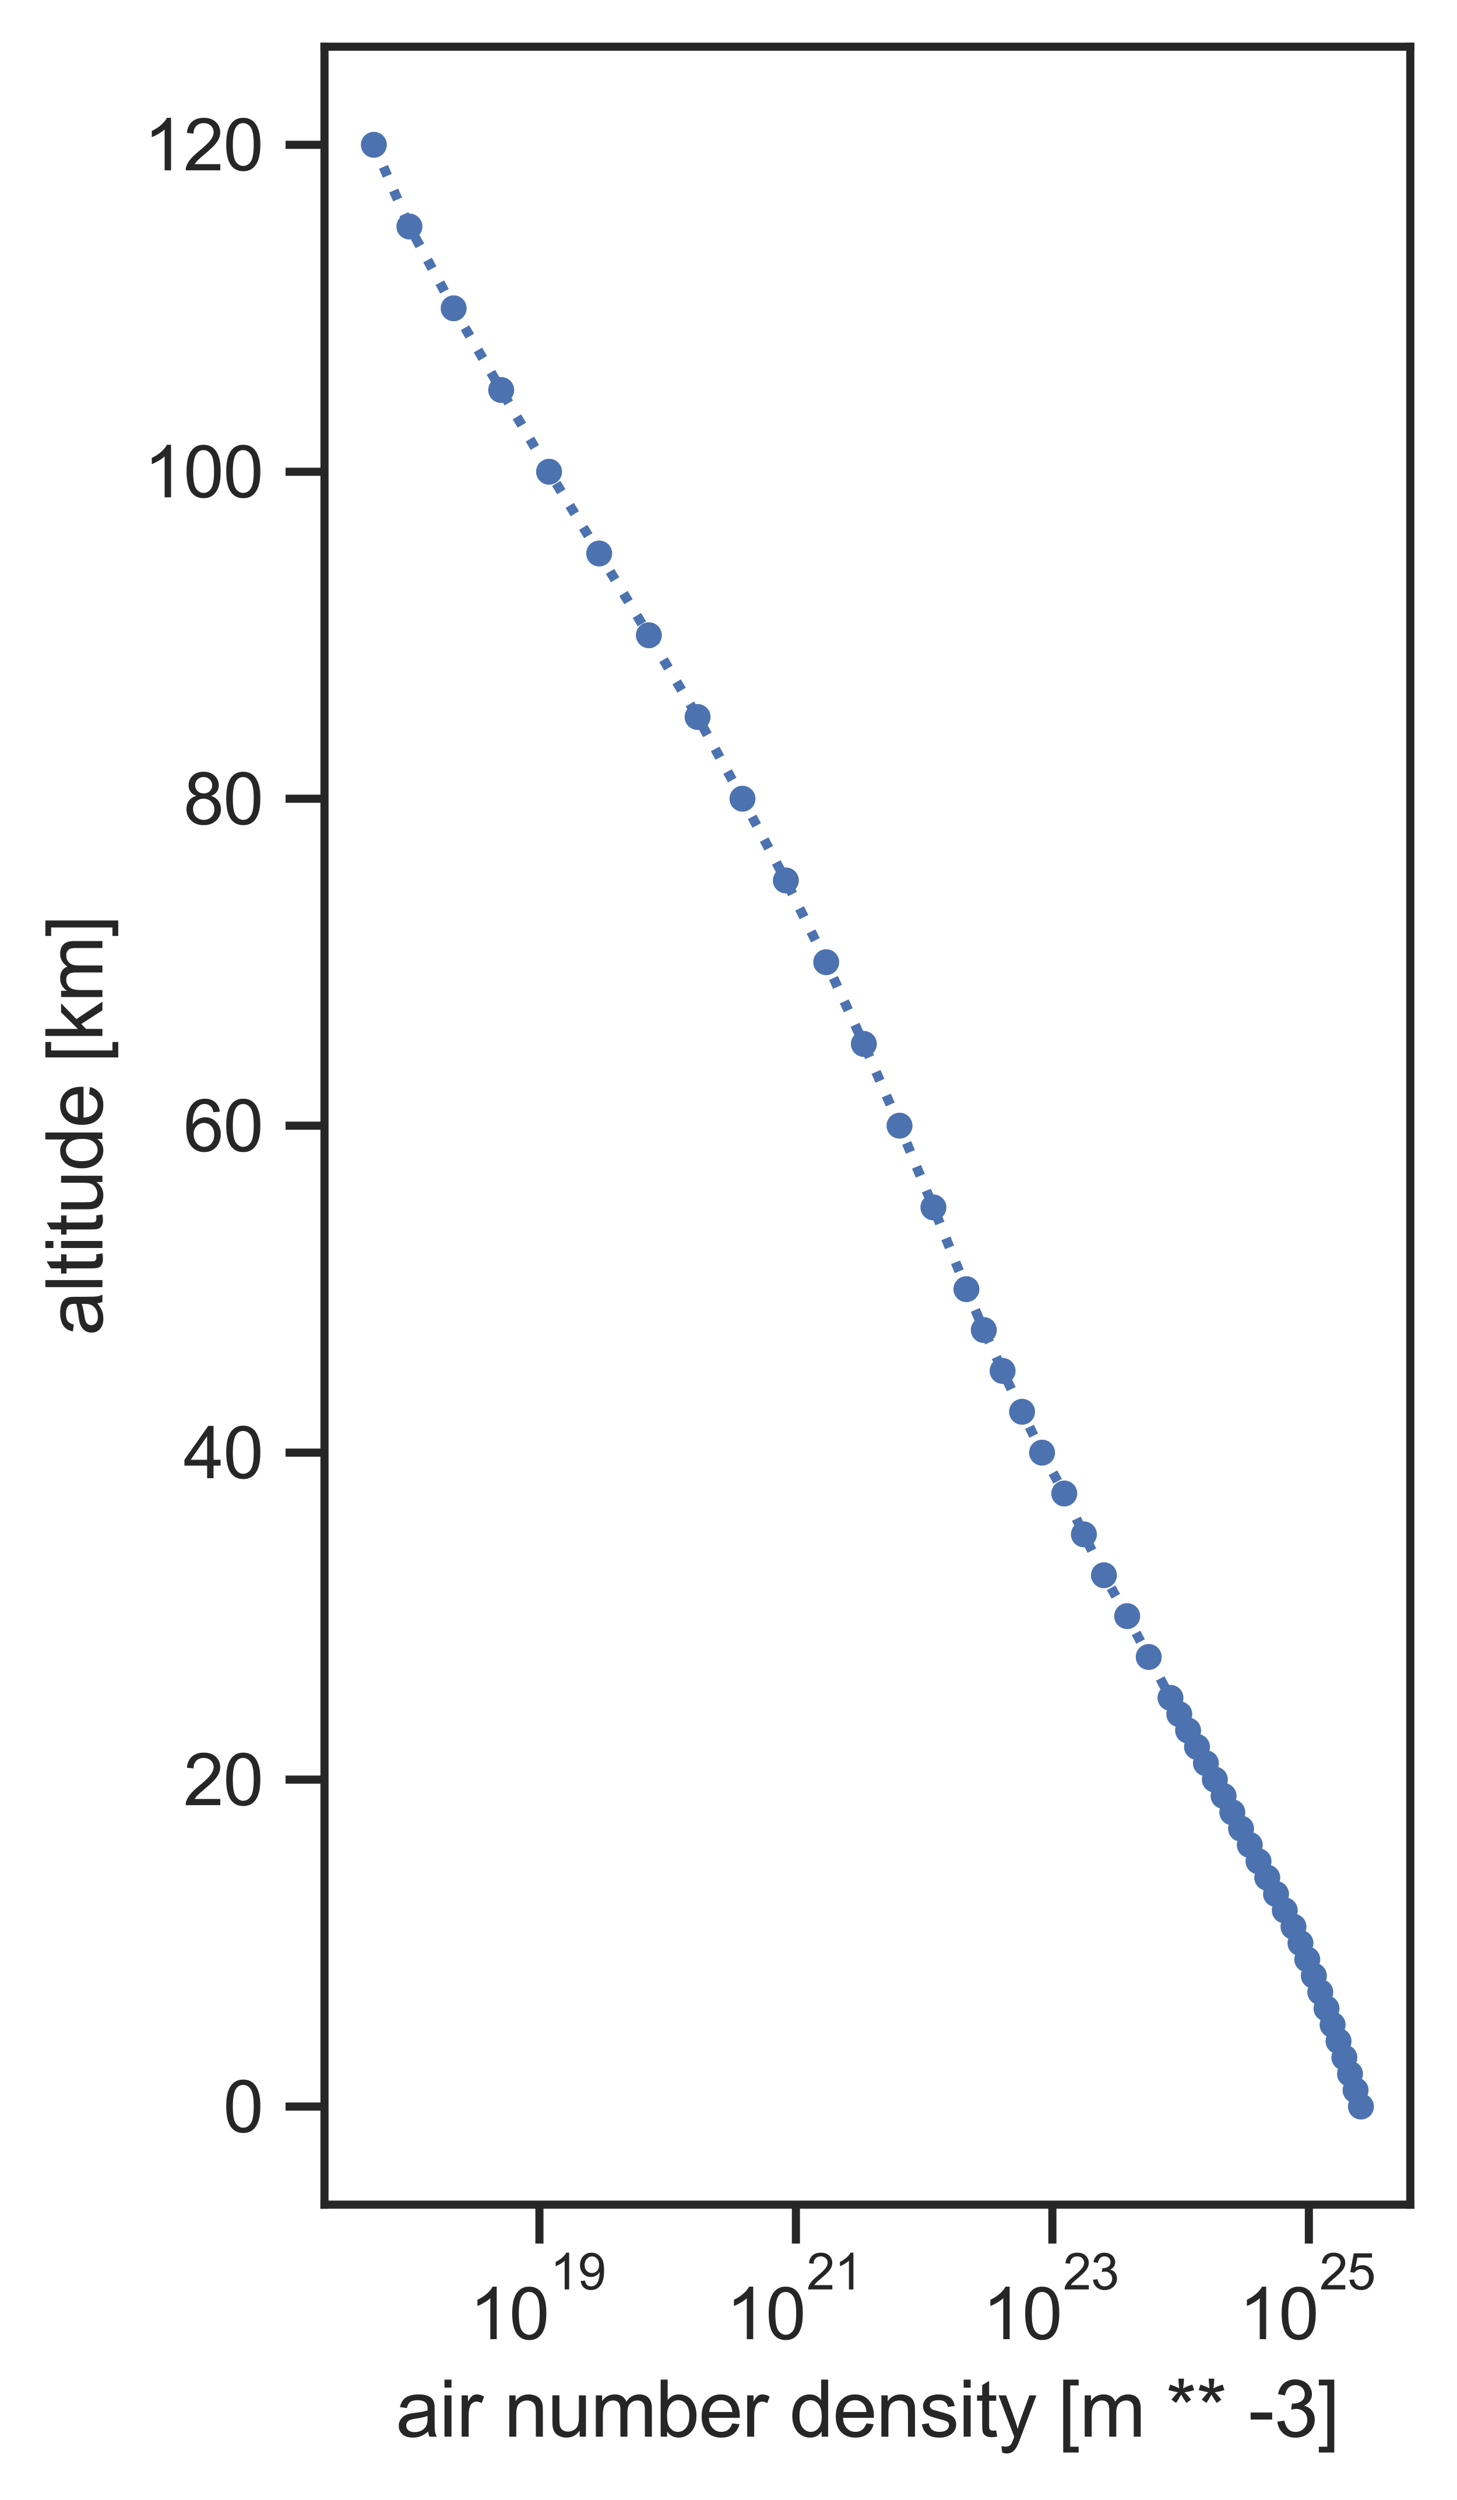 <?xml version="1.0" encoding="utf-8" standalone="no"?>
<!DOCTYPE svg PUBLIC "-//W3C//DTD SVG 1.1//EN"
  "http://www.w3.org/Graphics/SVG/1.1/DTD/svg11.dtd">
<svg xmlns:xlink="http://www.w3.org/1999/xlink" width="224.625pt" height="385.331pt" viewBox="0 0 224.625 385.331" xmlns="http://www.w3.org/2000/svg" version="1.1">
 <defs>
  <style type="text/css">*{stroke-linejoin: round; stroke-linecap: butt}</style>
 </defs>
 <g id="figure_1">
  <g id="patch_1">
   <path d="M 0 385.331
L 224.625 385.331
L 224.625 0
L 0 0
L 0 385.331
z
" style="fill: none"/>
  </g>
  <g id="axes_1">
   <g id="patch_2">
    <path d="M 50.025 339.84
L 217.425 339.84
L 217.425 7.2
L 50.025 7.2
L 50.025 339.84
z
" style="fill: none"/>
   </g>
   <g id="matplotlib.axis_1">
    <g id="xtick_1">
     <g id="line2d_1">
      <defs>
       <path id="m4557929ded" d="M 0 0
L 0 6
" style="stroke: #262626; stroke-width: 1.25"/>
      </defs>
      <g>
       <use xlink:href="#m4557929ded" x="83.163" y="339.84" style="fill: #262626; stroke: #262626; stroke-width: 1.25"/>
      </g>
     </g>
     <g id="text_1">
      <!-- $\mathdefault{10^{19}}$ -->
      <g style="fill: #262626" transform="translate(72.383 360.684) scale(0.11 -0.11)">
       <defs>
        <path id="ArialMT-31" d="M 2384 0
L 1822 0
L 1822 3584
Q 1619 3391 1289 3197
Q 959 3003 697 2906
L 697 3450
Q 1169 3672 1522 3987
Q 1875 4303 2022 4600
L 2384 4600
L 2384 0
z
" transform="scale(0.016)"/>
        <path id="ArialMT-30" d="M 266 2259
Q 266 3072 433 3567
Q 600 4063 929 4331
Q 1259 4600 1759 4600
Q 2128 4600 2406 4451
Q 2684 4303 2865 4023
Q 3047 3744 3150 3342
Q 3253 2941 3253 2259
Q 3253 1453 3087 958
Q 2922 463 2592 192
Q 2263 -78 1759 -78
Q 1097 -78 719 397
Q 266 969 266 2259
z
M 844 2259
Q 844 1131 1108 757
Q 1372 384 1759 384
Q 2147 384 2411 759
Q 2675 1134 2675 2259
Q 2675 3391 2411 3762
Q 2147 4134 1753 4134
Q 1366 4134 1134 3806
Q 844 3388 844 2259
z
" transform="scale(0.016)"/>
        <path id="ArialMT-39" d="M 350 1059
L 891 1109
Q 959 728 1153 556
Q 1347 384 1650 384
Q 1909 384 2104 503
Q 2300 622 2425 820
Q 2550 1019 2634 1356
Q 2719 1694 2719 2044
Q 2719 2081 2716 2156
Q 2547 1888 2255 1720
Q 1963 1553 1622 1553
Q 1053 1553 659 1965
Q 266 2378 266 3053
Q 266 3750 677 4175
Q 1088 4600 1706 4600
Q 2153 4600 2523 4359
Q 2894 4119 3086 3673
Q 3278 3228 3278 2384
Q 3278 1506 3087 986
Q 2897 466 2520 194
Q 2144 -78 1638 -78
Q 1100 -78 759 220
Q 419 519 350 1059
z
M 2653 3081
Q 2653 3566 2395 3850
Q 2138 4134 1775 4134
Q 1400 4134 1122 3828
Q 844 3522 844 3034
Q 844 2597 1108 2323
Q 1372 2050 1759 2050
Q 2150 2050 2401 2323
Q 2653 2597 2653 3081
z
" transform="scale(0.016)"/>
       </defs>
       <use xlink:href="#ArialMT-31" transform="translate(0 0.994)"/>
       <use xlink:href="#ArialMT-30" transform="translate(55.615 0.994)"/>
       <use xlink:href="#ArialMT-31" transform="translate(112.973 70.688) scale(0.7)"/>
       <use xlink:href="#ArialMT-39" transform="translate(151.903 70.688) scale(0.7)"/>
      </g>
     </g>
    </g>
    <g id="xtick_2">
     <g id="line2d_2">
      <g>
       <use xlink:href="#m4557929ded" x="122.704" y="339.84" style="fill: #262626; stroke: #262626; stroke-width: 1.25"/>
      </g>
     </g>
     <g id="text_2">
      <!-- $\mathdefault{10^{21}}$ -->
      <g style="fill: #262626" transform="translate(111.924 360.684) scale(0.11 -0.11)">
       <defs>
        <path id="ArialMT-32" d="M 3222 541
L 3222 0
L 194 0
Q 188 203 259 391
Q 375 700 629 1000
Q 884 1300 1366 1694
Q 2113 2306 2375 2664
Q 2638 3022 2638 3341
Q 2638 3675 2398 3904
Q 2159 4134 1775 4134
Q 1369 4134 1125 3890
Q 881 3647 878 3216
L 300 3275
Q 359 3922 746 4261
Q 1134 4600 1788 4600
Q 2447 4600 2831 4234
Q 3216 3869 3216 3328
Q 3216 3053 3103 2787
Q 2991 2522 2730 2228
Q 2469 1934 1863 1422
Q 1356 997 1212 845
Q 1069 694 975 541
L 3222 541
z
" transform="scale(0.016)"/>
       </defs>
       <use xlink:href="#ArialMT-31" transform="translate(0 0.994)"/>
       <use xlink:href="#ArialMT-30" transform="translate(55.615 0.994)"/>
       <use xlink:href="#ArialMT-32" transform="translate(112.973 70.688) scale(0.7)"/>
       <use xlink:href="#ArialMT-31" transform="translate(151.903 70.688) scale(0.7)"/>
      </g>
     </g>
    </g>
    <g id="xtick_3">
     <g id="line2d_3">
      <g>
       <use xlink:href="#m4557929ded" x="162.245" y="339.84" style="fill: #262626; stroke: #262626; stroke-width: 1.25"/>
      </g>
     </g>
     <g id="text_3">
      <!-- $\mathdefault{10^{23}}$ -->
      <g style="fill: #262626" transform="translate(151.465 360.684) scale(0.11 -0.11)">
       <defs>
        <path id="ArialMT-33" d="M 269 1209
L 831 1284
Q 928 806 1161 595
Q 1394 384 1728 384
Q 2125 384 2398 659
Q 2672 934 2672 1341
Q 2672 1728 2419 1979
Q 2166 2231 1775 2231
Q 1616 2231 1378 2169
L 1441 2663
Q 1497 2656 1531 2656
Q 1891 2656 2178 2843
Q 2466 3031 2466 3422
Q 2466 3731 2256 3934
Q 2047 4138 1716 4138
Q 1388 4138 1169 3931
Q 950 3725 888 3313
L 325 3413
Q 428 3978 793 4289
Q 1159 4600 1703 4600
Q 2078 4600 2393 4439
Q 2709 4278 2876 4000
Q 3044 3722 3044 3409
Q 3044 3113 2884 2869
Q 2725 2625 2413 2481
Q 2819 2388 3044 2092
Q 3269 1797 3269 1353
Q 3269 753 2831 336
Q 2394 -81 1725 -81
Q 1122 -81 723 278
Q 325 638 269 1209
z
" transform="scale(0.016)"/>
       </defs>
       <use xlink:href="#ArialMT-31" transform="translate(0 0.994)"/>
       <use xlink:href="#ArialMT-30" transform="translate(55.615 0.994)"/>
       <use xlink:href="#ArialMT-32" transform="translate(112.973 70.688) scale(0.7)"/>
       <use xlink:href="#ArialMT-33" transform="translate(151.903 70.688) scale(0.7)"/>
      </g>
     </g>
    </g>
    <g id="xtick_4">
     <g id="line2d_4">
      <g>
       <use xlink:href="#m4557929ded" x="201.786" y="339.84" style="fill: #262626; stroke: #262626; stroke-width: 1.25"/>
      </g>
     </g>
     <g id="text_4">
      <!-- $\mathdefault{10^{25}}$ -->
      <g style="fill: #262626" transform="translate(191.006 360.684) scale(0.11 -0.11)">
       <defs>
        <path id="ArialMT-35" d="M 266 1200
L 856 1250
Q 922 819 1161 601
Q 1400 384 1738 384
Q 2144 384 2425 690
Q 2706 997 2706 1503
Q 2706 1984 2436 2262
Q 2166 2541 1728 2541
Q 1456 2541 1237 2417
Q 1019 2294 894 2097
L 366 2166
L 809 4519
L 3088 4519
L 3088 3981
L 1259 3981
L 1013 2750
Q 1425 3038 1878 3038
Q 2478 3038 2890 2622
Q 3303 2206 3303 1553
Q 3303 931 2941 478
Q 2500 -78 1738 -78
Q 1113 -78 717 272
Q 322 622 266 1200
z
" transform="scale(0.016)"/>
       </defs>
       <use xlink:href="#ArialMT-31" transform="translate(0 0.994)"/>
       <use xlink:href="#ArialMT-30" transform="translate(55.615 0.994)"/>
       <use xlink:href="#ArialMT-32" transform="translate(112.973 70.688) scale(0.7)"/>
       <use xlink:href="#ArialMT-35" transform="translate(151.903 70.688) scale(0.7)"/>
      </g>
     </g>
    </g>
    <g id="text_5">
     <!-- air number density [m ** -3] -->
     <g style="fill: #262626" transform="translate(61.035 375.606) scale(0.12 -0.12)">
      <defs>
       <path id="ArialMT-61" d="M 2588 409
Q 2275 144 1986 34
Q 1697 -75 1366 -75
Q 819 -75 525 192
Q 231 459 231 875
Q 231 1119 342 1320
Q 453 1522 633 1644
Q 813 1766 1038 1828
Q 1203 1872 1538 1913
Q 2219 1994 2541 2106
Q 2544 2222 2544 2253
Q 2544 2597 2384 2738
Q 2169 2928 1744 2928
Q 1347 2928 1158 2789
Q 969 2650 878 2297
L 328 2372
Q 403 2725 575 2942
Q 747 3159 1072 3276
Q 1397 3394 1825 3394
Q 2250 3394 2515 3294
Q 2781 3194 2906 3042
Q 3031 2891 3081 2659
Q 3109 2516 3109 2141
L 3109 1391
Q 3109 606 3145 398
Q 3181 191 3288 0
L 2700 0
Q 2613 175 2588 409
z
M 2541 1666
Q 2234 1541 1622 1453
Q 1275 1403 1131 1340
Q 988 1278 909 1158
Q 831 1038 831 891
Q 831 666 1001 516
Q 1172 366 1500 366
Q 1825 366 2078 508
Q 2331 650 2450 897
Q 2541 1088 2541 1459
L 2541 1666
z
" transform="scale(0.016)"/>
       <path id="ArialMT-69" d="M 425 3934
L 425 4581
L 988 4581
L 988 3934
L 425 3934
z
M 425 0
L 425 3319
L 988 3319
L 988 0
L 425 0
z
" transform="scale(0.016)"/>
       <path id="ArialMT-72" d="M 416 0
L 416 3319
L 922 3319
L 922 2816
Q 1116 3169 1280 3281
Q 1444 3394 1641 3394
Q 1925 3394 2219 3213
L 2025 2691
Q 1819 2813 1613 2813
Q 1428 2813 1281 2702
Q 1134 2591 1072 2394
Q 978 2094 978 1738
L 978 0
L 416 0
z
" transform="scale(0.016)"/>
       <path id="ArialMT-20" transform="scale(0.016)"/>
       <path id="ArialMT-6e" d="M 422 0
L 422 3319
L 928 3319
L 928 2847
Q 1294 3394 1984 3394
Q 2284 3394 2536 3286
Q 2788 3178 2913 3003
Q 3038 2828 3088 2588
Q 3119 2431 3119 2041
L 3119 0
L 2556 0
L 2556 2019
Q 2556 2363 2490 2533
Q 2425 2703 2258 2804
Q 2091 2906 1866 2906
Q 1506 2906 1245 2678
Q 984 2450 984 1813
L 984 0
L 422 0
z
" transform="scale(0.016)"/>
       <path id="ArialMT-75" d="M 2597 0
L 2597 488
Q 2209 -75 1544 -75
Q 1250 -75 995 37
Q 741 150 617 320
Q 494 491 444 738
Q 409 903 409 1263
L 409 3319
L 972 3319
L 972 1478
Q 972 1038 1006 884
Q 1059 663 1231 536
Q 1403 409 1656 409
Q 1909 409 2131 539
Q 2353 669 2445 892
Q 2538 1116 2538 1541
L 2538 3319
L 3100 3319
L 3100 0
L 2597 0
z
" transform="scale(0.016)"/>
       <path id="ArialMT-6d" d="M 422 0
L 422 3319
L 925 3319
L 925 2853
Q 1081 3097 1340 3245
Q 1600 3394 1931 3394
Q 2300 3394 2536 3241
Q 2772 3088 2869 2813
Q 3263 3394 3894 3394
Q 4388 3394 4653 3120
Q 4919 2847 4919 2278
L 4919 0
L 4359 0
L 4359 2091
Q 4359 2428 4304 2576
Q 4250 2725 4106 2815
Q 3963 2906 3769 2906
Q 3419 2906 3187 2673
Q 2956 2441 2956 1928
L 2956 0
L 2394 0
L 2394 2156
Q 2394 2531 2256 2718
Q 2119 2906 1806 2906
Q 1569 2906 1367 2781
Q 1166 2656 1075 2415
Q 984 2175 984 1722
L 984 0
L 422 0
z
" transform="scale(0.016)"/>
       <path id="ArialMT-62" d="M 941 0
L 419 0
L 419 4581
L 981 4581
L 981 2947
Q 1338 3394 1891 3394
Q 2197 3394 2470 3270
Q 2744 3147 2920 2923
Q 3097 2700 3197 2384
Q 3297 2069 3297 1709
Q 3297 856 2875 390
Q 2453 -75 1863 -75
Q 1275 -75 941 416
L 941 0
z
M 934 1684
Q 934 1088 1097 822
Q 1363 388 1816 388
Q 2184 388 2453 708
Q 2722 1028 2722 1663
Q 2722 2313 2464 2622
Q 2206 2931 1841 2931
Q 1472 2931 1203 2611
Q 934 2291 934 1684
z
" transform="scale(0.016)"/>
       <path id="ArialMT-65" d="M 2694 1069
L 3275 997
Q 3138 488 2766 206
Q 2394 -75 1816 -75
Q 1088 -75 661 373
Q 234 822 234 1631
Q 234 2469 665 2931
Q 1097 3394 1784 3394
Q 2450 3394 2872 2941
Q 3294 2488 3294 1666
Q 3294 1616 3291 1516
L 816 1516
Q 847 969 1125 678
Q 1403 388 1819 388
Q 2128 388 2347 550
Q 2566 713 2694 1069
z
M 847 1978
L 2700 1978
Q 2663 2397 2488 2606
Q 2219 2931 1791 2931
Q 1403 2931 1139 2672
Q 875 2413 847 1978
z
" transform="scale(0.016)"/>
       <path id="ArialMT-64" d="M 2575 0
L 2575 419
Q 2259 -75 1647 -75
Q 1250 -75 917 144
Q 584 363 401 755
Q 219 1147 219 1656
Q 219 2153 384 2558
Q 550 2963 881 3178
Q 1213 3394 1622 3394
Q 1922 3394 2156 3267
Q 2391 3141 2538 2938
L 2538 4581
L 3097 4581
L 3097 0
L 2575 0
z
M 797 1656
Q 797 1019 1065 703
Q 1334 388 1700 388
Q 2069 388 2326 689
Q 2584 991 2584 1609
Q 2584 2291 2321 2609
Q 2059 2928 1675 2928
Q 1300 2928 1048 2622
Q 797 2316 797 1656
z
" transform="scale(0.016)"/>
       <path id="ArialMT-73" d="M 197 991
L 753 1078
Q 800 744 1014 566
Q 1228 388 1613 388
Q 2000 388 2187 545
Q 2375 703 2375 916
Q 2375 1106 2209 1216
Q 2094 1291 1634 1406
Q 1016 1563 777 1677
Q 538 1791 414 1992
Q 291 2194 291 2438
Q 291 2659 392 2848
Q 494 3038 669 3163
Q 800 3259 1026 3326
Q 1253 3394 1513 3394
Q 1903 3394 2198 3281
Q 2494 3169 2634 2976
Q 2775 2784 2828 2463
L 2278 2388
Q 2241 2644 2061 2787
Q 1881 2931 1553 2931
Q 1166 2931 1000 2803
Q 834 2675 834 2503
Q 834 2394 903 2306
Q 972 2216 1119 2156
Q 1203 2125 1616 2013
Q 2213 1853 2448 1751
Q 2684 1650 2818 1456
Q 2953 1263 2953 975
Q 2953 694 2789 445
Q 2625 197 2315 61
Q 2006 -75 1616 -75
Q 969 -75 630 194
Q 291 463 197 991
z
" transform="scale(0.016)"/>
       <path id="ArialMT-74" d="M 1650 503
L 1731 6
Q 1494 -44 1306 -44
Q 1000 -44 831 53
Q 663 150 594 308
Q 525 466 525 972
L 525 2881
L 113 2881
L 113 3319
L 525 3319
L 525 4141
L 1084 4478
L 1084 3319
L 1650 3319
L 1650 2881
L 1084 2881
L 1084 941
Q 1084 700 1114 631
Q 1144 563 1211 522
Q 1278 481 1403 481
Q 1497 481 1650 503
z
" transform="scale(0.016)"/>
       <path id="ArialMT-79" d="M 397 -1278
L 334 -750
Q 519 -800 656 -800
Q 844 -800 956 -737
Q 1069 -675 1141 -563
Q 1194 -478 1313 -144
Q 1328 -97 1363 -6
L 103 3319
L 709 3319
L 1400 1397
Q 1534 1031 1641 628
Q 1738 1016 1872 1384
L 2581 3319
L 3144 3319
L 1881 -56
Q 1678 -603 1566 -809
Q 1416 -1088 1222 -1217
Q 1028 -1347 759 -1347
Q 597 -1347 397 -1278
z
" transform="scale(0.016)"/>
       <path id="ArialMT-5b" d="M 434 -1272
L 434 4581
L 1675 4581
L 1675 4116
L 997 4116
L 997 -806
L 1675 -806
L 1675 -1272
L 434 -1272
z
" transform="scale(0.016)"/>
       <path id="ArialMT-2a" d="M 200 3741
L 344 4184
Q 841 4009 1066 3881
Q 1006 4447 1003 4659
L 1456 4659
Q 1447 4350 1384 3884
Q 1706 4047 2122 4184
L 2266 3741
Q 1869 3609 1488 3566
Q 1678 3400 2025 2975
L 1650 2709
Q 1469 2956 1222 3381
Q 991 2941 816 2709
L 447 2975
Q 809 3422 966 3566
Q 563 3644 200 3741
z
" transform="scale(0.016)"/>
       <path id="ArialMT-2d" d="M 203 1375
L 203 1941
L 1931 1941
L 1931 1375
L 203 1375
z
" transform="scale(0.016)"/>
       <path id="ArialMT-5d" d="M 1363 -1272
L 122 -1272
L 122 -806
L 800 -806
L 800 4116
L 122 4116
L 122 4581
L 1363 4581
L 1363 -1272
z
" transform="scale(0.016)"/>
      </defs>
      <use xlink:href="#ArialMT-61"/>
      <use xlink:href="#ArialMT-69" transform="translate(55.615 0)"/>
      <use xlink:href="#ArialMT-72" transform="translate(77.832 0)"/>
      <use xlink:href="#ArialMT-20" transform="translate(111.133 0)"/>
      <use xlink:href="#ArialMT-6e" transform="translate(138.916 0)"/>
      <use xlink:href="#ArialMT-75" transform="translate(194.531 0)"/>
      <use xlink:href="#ArialMT-6d" transform="translate(250.146 0)"/>
      <use xlink:href="#ArialMT-62" transform="translate(333.447 0)"/>
      <use xlink:href="#ArialMT-65" transform="translate(389.062 0)"/>
      <use xlink:href="#ArialMT-72" transform="translate(444.678 0)"/>
      <use xlink:href="#ArialMT-20" transform="translate(477.979 0)"/>
      <use xlink:href="#ArialMT-64" transform="translate(505.762 0)"/>
      <use xlink:href="#ArialMT-65" transform="translate(561.377 0)"/>
      <use xlink:href="#ArialMT-6e" transform="translate(616.992 0)"/>
      <use xlink:href="#ArialMT-73" transform="translate(672.607 0)"/>
      <use xlink:href="#ArialMT-69" transform="translate(722.607 0)"/>
      <use xlink:href="#ArialMT-74" transform="translate(744.824 0)"/>
      <use xlink:href="#ArialMT-79" transform="translate(772.607 0)"/>
      <use xlink:href="#ArialMT-20" transform="translate(822.607 0)"/>
      <use xlink:href="#ArialMT-5b" transform="translate(850.391 0)"/>
      <use xlink:href="#ArialMT-6d" transform="translate(878.174 0)"/>
      <use xlink:href="#ArialMT-20" transform="translate(961.475 0)"/>
      <use xlink:href="#ArialMT-2a" transform="translate(989.258 0)"/>
      <use xlink:href="#ArialMT-2a" transform="translate(1028.174 0)"/>
      <use xlink:href="#ArialMT-20" transform="translate(1067.09 0)"/>
      <use xlink:href="#ArialMT-2d" transform="translate(1094.873 0)"/>
      <use xlink:href="#ArialMT-33" transform="translate(1128.174 0)"/>
      <use xlink:href="#ArialMT-5d" transform="translate(1183.789 0)"/>
     </g>
    </g>
   </g>
   <g id="matplotlib.axis_2">
    <g id="ytick_1">
     <g id="line2d_5">
      <defs>
       <path id="m002ab5352c" d="M 0 0
L -6 0
" style="stroke: #262626; stroke-width: 1.25"/>
      </defs>
      <g>
       <use xlink:href="#m002ab5352c" x="50.025" y="324.72" style="fill: #262626; stroke: #262626; stroke-width: 1.25"/>
      </g>
     </g>
     <g id="text_6">
      <!-- 0 -->
      <g style="fill: #262626" transform="translate(34.408 328.657) scale(0.11 -0.11)">
       <use xlink:href="#ArialMT-30"/>
      </g>
     </g>
    </g>
    <g id="ytick_2">
     <g id="line2d_6">
      <g>
       <use xlink:href="#m002ab5352c" x="50.025" y="274.32" style="fill: #262626; stroke: #262626; stroke-width: 1.25"/>
      </g>
     </g>
     <g id="text_7">
      <!-- 20 -->
      <g style="fill: #262626" transform="translate(28.291 278.257) scale(0.11 -0.11)">
       <use xlink:href="#ArialMT-32"/>
       <use xlink:href="#ArialMT-30" transform="translate(55.615 0)"/>
      </g>
     </g>
    </g>
    <g id="ytick_3">
     <g id="line2d_7">
      <g>
       <use xlink:href="#m002ab5352c" x="50.025" y="223.92" style="fill: #262626; stroke: #262626; stroke-width: 1.25"/>
      </g>
     </g>
     <g id="text_8">
      <!-- 40 -->
      <g style="fill: #262626" transform="translate(28.291 227.857) scale(0.11 -0.11)">
       <defs>
        <path id="ArialMT-34" d="M 2069 0
L 2069 1097
L 81 1097
L 81 1613
L 2172 4581
L 2631 4581
L 2631 1613
L 3250 1613
L 3250 1097
L 2631 1097
L 2631 0
L 2069 0
z
M 2069 1613
L 2069 3678
L 634 1613
L 2069 1613
z
" transform="scale(0.016)"/>
       </defs>
       <use xlink:href="#ArialMT-34"/>
       <use xlink:href="#ArialMT-30" transform="translate(55.615 0)"/>
      </g>
     </g>
    </g>
    <g id="ytick_4">
     <g id="line2d_8">
      <g>
       <use xlink:href="#m002ab5352c" x="50.025" y="173.52" style="fill: #262626; stroke: #262626; stroke-width: 1.25"/>
      </g>
     </g>
     <g id="text_9">
      <!-- 60 -->
      <g style="fill: #262626" transform="translate(28.291 177.457) scale(0.11 -0.11)">
       <defs>
        <path id="ArialMT-36" d="M 3184 3459
L 2625 3416
Q 2550 3747 2413 3897
Q 2184 4138 1850 4138
Q 1581 4138 1378 3988
Q 1113 3794 959 3422
Q 806 3050 800 2363
Q 1003 2672 1297 2822
Q 1591 2972 1913 2972
Q 2475 2972 2870 2558
Q 3266 2144 3266 1488
Q 3266 1056 3080 686
Q 2894 316 2569 119
Q 2244 -78 1831 -78
Q 1128 -78 684 439
Q 241 956 241 2144
Q 241 3472 731 4075
Q 1159 4600 1884 4600
Q 2425 4600 2770 4297
Q 3116 3994 3184 3459
z
M 888 1484
Q 888 1194 1011 928
Q 1134 663 1356 523
Q 1578 384 1822 384
Q 2178 384 2434 671
Q 2691 959 2691 1453
Q 2691 1928 2437 2201
Q 2184 2475 1800 2475
Q 1419 2475 1153 2201
Q 888 1928 888 1484
z
" transform="scale(0.016)"/>
       </defs>
       <use xlink:href="#ArialMT-36"/>
       <use xlink:href="#ArialMT-30" transform="translate(55.615 0)"/>
      </g>
     </g>
    </g>
    <g id="ytick_5">
     <g id="line2d_9">
      <g>
       <use xlink:href="#m002ab5352c" x="50.025" y="123.12" style="fill: #262626; stroke: #262626; stroke-width: 1.25"/>
      </g>
     </g>
     <g id="text_10">
      <!-- 80 -->
      <g style="fill: #262626" transform="translate(28.291 127.057) scale(0.11 -0.11)">
       <defs>
        <path id="ArialMT-38" d="M 1131 2484
Q 781 2613 612 2850
Q 444 3088 444 3419
Q 444 3919 803 4259
Q 1163 4600 1759 4600
Q 2359 4600 2725 4251
Q 3091 3903 3091 3403
Q 3091 3084 2923 2848
Q 2756 2613 2416 2484
Q 2838 2347 3058 2040
Q 3278 1734 3278 1309
Q 3278 722 2862 322
Q 2447 -78 1769 -78
Q 1091 -78 675 323
Q 259 725 259 1325
Q 259 1772 486 2073
Q 713 2375 1131 2484
z
M 1019 3438
Q 1019 3113 1228 2906
Q 1438 2700 1772 2700
Q 2097 2700 2305 2904
Q 2513 3109 2513 3406
Q 2513 3716 2298 3927
Q 2084 4138 1766 4138
Q 1444 4138 1231 3931
Q 1019 3725 1019 3438
z
M 838 1322
Q 838 1081 952 856
Q 1066 631 1291 507
Q 1516 384 1775 384
Q 2178 384 2440 643
Q 2703 903 2703 1303
Q 2703 1709 2433 1975
Q 2163 2241 1756 2241
Q 1359 2241 1098 1978
Q 838 1716 838 1322
z
" transform="scale(0.016)"/>
       </defs>
       <use xlink:href="#ArialMT-38"/>
       <use xlink:href="#ArialMT-30" transform="translate(55.615 0)"/>
      </g>
     </g>
    </g>
    <g id="ytick_6">
     <g id="line2d_10">
      <g>
       <use xlink:href="#m002ab5352c" x="50.025" y="72.72" style="fill: #262626; stroke: #262626; stroke-width: 1.25"/>
      </g>
     </g>
     <g id="text_11">
      <!-- 100 -->
      <g style="fill: #262626" transform="translate(22.174 76.657) scale(0.11 -0.11)">
       <use xlink:href="#ArialMT-31"/>
       <use xlink:href="#ArialMT-30" transform="translate(55.615 0)"/>
       <use xlink:href="#ArialMT-30" transform="translate(111.23 0)"/>
      </g>
     </g>
    </g>
    <g id="ytick_7">
     <g id="line2d_11">
      <g>
       <use xlink:href="#m002ab5352c" x="50.025" y="22.32" style="fill: #262626; stroke: #262626; stroke-width: 1.25"/>
      </g>
     </g>
     <g id="text_12">
      <!-- 120 -->
      <g style="fill: #262626" transform="translate(22.174 26.257) scale(0.11 -0.11)">
       <use xlink:href="#ArialMT-31"/>
       <use xlink:href="#ArialMT-32" transform="translate(55.615 0)"/>
       <use xlink:href="#ArialMT-30" transform="translate(111.23 0)"/>
      </g>
     </g>
    </g>
    <g id="text_13">
     <!-- altitude [km] -->
     <g style="fill: #262626" transform="translate(15.789 205.865) rotate(-90) scale(0.12 -0.12)">
      <defs>
       <path id="ArialMT-6c" d="M 409 0
L 409 4581
L 972 4581
L 972 0
L 409 0
z
" transform="scale(0.016)"/>
       <path id="ArialMT-6b" d="M 425 0
L 425 4581
L 988 4581
L 988 1969
L 2319 3319
L 3047 3319
L 1778 2088
L 3175 0
L 2481 0
L 1384 1697
L 988 1316
L 988 0
L 425 0
z
" transform="scale(0.016)"/>
      </defs>
      <use xlink:href="#ArialMT-61"/>
      <use xlink:href="#ArialMT-6c" transform="translate(55.615 0)"/>
      <use xlink:href="#ArialMT-74" transform="translate(77.832 0)"/>
      <use xlink:href="#ArialMT-69" transform="translate(105.615 0)"/>
      <use xlink:href="#ArialMT-74" transform="translate(127.832 0)"/>
      <use xlink:href="#ArialMT-75" transform="translate(155.615 0)"/>
      <use xlink:href="#ArialMT-64" transform="translate(211.23 0)"/>
      <use xlink:href="#ArialMT-65" transform="translate(266.846 0)"/>
      <use xlink:href="#ArialMT-20" transform="translate(322.461 0)"/>
      <use xlink:href="#ArialMT-5b" transform="translate(350.244 0)"/>
      <use xlink:href="#ArialMT-6b" transform="translate(378.027 0)"/>
      <use xlink:href="#ArialMT-6d" transform="translate(428.027 0)"/>
      <use xlink:href="#ArialMT-5d" transform="translate(511.328 0)"/>
     </g>
    </g>
   </g>
   <g id="line2d_12">
    <path d="M 209.816 324.72
L 208.986 322.2
L 208.131 319.68
L 207.256 317.16
L 206.362 314.64
L 205.448 312.12
L 204.507 309.6
L 203.549 307.08
L 202.557 304.56
L 201.541 302.04
L 200.493 299.52
L 199.417 297
L 198.072 294.48
L 196.724 291.96
L 195.374 289.44
L 194.025 286.92
L 192.678 284.4
L 191.333 281.88
L 189.985 279.36
L 188.639 276.84
L 187.293 274.32
L 185.916 271.8
L 184.541 269.28
L 183.17 266.76
L 181.811 264.24
L 180.454 261.72
L 177.098 255.42
L 173.775 249.12
L 170.194 242.82
L 167.104 236.52
L 164.078 230.22
L 160.655 223.92
L 157.572 217.62
L 154.568 211.32
L 151.675 205.02
L 148.991 198.72
L 143.903 186.12
L 138.677 173.52
L 133.176 160.92
L 127.375 148.32
L 121.152 135.72
L 114.468 123.12
L 107.545 110.52
L 100.036 97.92
L 92.376 85.32
L 84.649 72.72
L 77.268 60.12
L 69.941 47.52
L 63.12 34.92
L 57.635 22.32
" clip-path="url(#p1f7a18f18b)" style="fill: none; stroke-dasharray: 1.5,2.475; stroke-dashoffset: 0; stroke: #4c72b0; stroke-width: 1.5"/>
    <defs>
     <path id="mbd889233fd" d="M 0 1.5
C 0.398 1.5 0.779 1.342 1.061 1.061
C 1.342 0.779 1.5 0.398 1.5 0
C 1.5 -0.398 1.342 -0.779 1.061 -1.061
C 0.779 -1.342 0.398 -1.5 0 -1.5
C -0.398 -1.5 -0.779 -1.342 -1.061 -1.061
C -1.342 -0.779 -1.5 -0.398 -1.5 0
C -1.5 0.398 -1.342 0.779 -1.061 1.061
C -0.779 1.342 -0.398 1.5 0 1.5
z
" style="stroke: #4c72b0"/>
    </defs>
    <g clip-path="url(#p1f7a18f18b)">
     <use xlink:href="#mbd889233fd" x="209.816" y="324.72" style="fill: #4c72b0; stroke: #4c72b0"/>
     <use xlink:href="#mbd889233fd" x="208.986" y="322.2" style="fill: #4c72b0; stroke: #4c72b0"/>
     <use xlink:href="#mbd889233fd" x="208.131" y="319.68" style="fill: #4c72b0; stroke: #4c72b0"/>
     <use xlink:href="#mbd889233fd" x="207.256" y="317.16" style="fill: #4c72b0; stroke: #4c72b0"/>
     <use xlink:href="#mbd889233fd" x="206.362" y="314.64" style="fill: #4c72b0; stroke: #4c72b0"/>
     <use xlink:href="#mbd889233fd" x="205.448" y="312.12" style="fill: #4c72b0; stroke: #4c72b0"/>
     <use xlink:href="#mbd889233fd" x="204.507" y="309.6" style="fill: #4c72b0; stroke: #4c72b0"/>
     <use xlink:href="#mbd889233fd" x="203.549" y="307.08" style="fill: #4c72b0; stroke: #4c72b0"/>
     <use xlink:href="#mbd889233fd" x="202.557" y="304.56" style="fill: #4c72b0; stroke: #4c72b0"/>
     <use xlink:href="#mbd889233fd" x="201.541" y="302.04" style="fill: #4c72b0; stroke: #4c72b0"/>
     <use xlink:href="#mbd889233fd" x="200.493" y="299.52" style="fill: #4c72b0; stroke: #4c72b0"/>
     <use xlink:href="#mbd889233fd" x="199.417" y="297" style="fill: #4c72b0; stroke: #4c72b0"/>
     <use xlink:href="#mbd889233fd" x="198.072" y="294.48" style="fill: #4c72b0; stroke: #4c72b0"/>
     <use xlink:href="#mbd889233fd" x="196.724" y="291.96" style="fill: #4c72b0; stroke: #4c72b0"/>
     <use xlink:href="#mbd889233fd" x="195.374" y="289.44" style="fill: #4c72b0; stroke: #4c72b0"/>
     <use xlink:href="#mbd889233fd" x="194.025" y="286.92" style="fill: #4c72b0; stroke: #4c72b0"/>
     <use xlink:href="#mbd889233fd" x="192.678" y="284.4" style="fill: #4c72b0; stroke: #4c72b0"/>
     <use xlink:href="#mbd889233fd" x="191.333" y="281.88" style="fill: #4c72b0; stroke: #4c72b0"/>
     <use xlink:href="#mbd889233fd" x="189.985" y="279.36" style="fill: #4c72b0; stroke: #4c72b0"/>
     <use xlink:href="#mbd889233fd" x="188.639" y="276.84" style="fill: #4c72b0; stroke: #4c72b0"/>
     <use xlink:href="#mbd889233fd" x="187.293" y="274.32" style="fill: #4c72b0; stroke: #4c72b0"/>
     <use xlink:href="#mbd889233fd" x="185.916" y="271.8" style="fill: #4c72b0; stroke: #4c72b0"/>
     <use xlink:href="#mbd889233fd" x="184.541" y="269.28" style="fill: #4c72b0; stroke: #4c72b0"/>
     <use xlink:href="#mbd889233fd" x="183.17" y="266.76" style="fill: #4c72b0; stroke: #4c72b0"/>
     <use xlink:href="#mbd889233fd" x="181.811" y="264.24" style="fill: #4c72b0; stroke: #4c72b0"/>
     <use xlink:href="#mbd889233fd" x="180.454" y="261.72" style="fill: #4c72b0; stroke: #4c72b0"/>
     <use xlink:href="#mbd889233fd" x="177.098" y="255.42" style="fill: #4c72b0; stroke: #4c72b0"/>
     <use xlink:href="#mbd889233fd" x="173.775" y="249.12" style="fill: #4c72b0; stroke: #4c72b0"/>
     <use xlink:href="#mbd889233fd" x="170.194" y="242.82" style="fill: #4c72b0; stroke: #4c72b0"/>
     <use xlink:href="#mbd889233fd" x="167.104" y="236.52" style="fill: #4c72b0; stroke: #4c72b0"/>
     <use xlink:href="#mbd889233fd" x="164.078" y="230.22" style="fill: #4c72b0; stroke: #4c72b0"/>
     <use xlink:href="#mbd889233fd" x="160.655" y="223.92" style="fill: #4c72b0; stroke: #4c72b0"/>
     <use xlink:href="#mbd889233fd" x="157.572" y="217.62" style="fill: #4c72b0; stroke: #4c72b0"/>
     <use xlink:href="#mbd889233fd" x="154.568" y="211.32" style="fill: #4c72b0; stroke: #4c72b0"/>
     <use xlink:href="#mbd889233fd" x="151.675" y="205.02" style="fill: #4c72b0; stroke: #4c72b0"/>
     <use xlink:href="#mbd889233fd" x="148.991" y="198.72" style="fill: #4c72b0; stroke: #4c72b0"/>
     <use xlink:href="#mbd889233fd" x="143.903" y="186.12" style="fill: #4c72b0; stroke: #4c72b0"/>
     <use xlink:href="#mbd889233fd" x="138.677" y="173.52" style="fill: #4c72b0; stroke: #4c72b0"/>
     <use xlink:href="#mbd889233fd" x="133.176" y="160.92" style="fill: #4c72b0; stroke: #4c72b0"/>
     <use xlink:href="#mbd889233fd" x="127.375" y="148.32" style="fill: #4c72b0; stroke: #4c72b0"/>
     <use xlink:href="#mbd889233fd" x="121.152" y="135.72" style="fill: #4c72b0; stroke: #4c72b0"/>
     <use xlink:href="#mbd889233fd" x="114.468" y="123.12" style="fill: #4c72b0; stroke: #4c72b0"/>
     <use xlink:href="#mbd889233fd" x="107.545" y="110.52" style="fill: #4c72b0; stroke: #4c72b0"/>
     <use xlink:href="#mbd889233fd" x="100.036" y="97.92" style="fill: #4c72b0; stroke: #4c72b0"/>
     <use xlink:href="#mbd889233fd" x="92.376" y="85.32" style="fill: #4c72b0; stroke: #4c72b0"/>
     <use xlink:href="#mbd889233fd" x="84.649" y="72.72" style="fill: #4c72b0; stroke: #4c72b0"/>
     <use xlink:href="#mbd889233fd" x="77.268" y="60.12" style="fill: #4c72b0; stroke: #4c72b0"/>
     <use xlink:href="#mbd889233fd" x="69.941" y="47.52" style="fill: #4c72b0; stroke: #4c72b0"/>
     <use xlink:href="#mbd889233fd" x="63.12" y="34.92" style="fill: #4c72b0; stroke: #4c72b0"/>
     <use xlink:href="#mbd889233fd" x="57.635" y="22.32" style="fill: #4c72b0; stroke: #4c72b0"/>
    </g>
   </g>
   <g id="patch_3">
    <path d="M 50.025 339.84
L 50.025 7.2
" style="fill: none; stroke: #262626; stroke-width: 1.25; stroke-linejoin: miter; stroke-linecap: square"/>
   </g>
   <g id="patch_4">
    <path d="M 217.425 339.84
L 217.425 7.2
" style="fill: none; stroke: #262626; stroke-width: 1.25; stroke-linejoin: miter; stroke-linecap: square"/>
   </g>
   <g id="patch_5">
    <path d="M 50.025 339.84
L 217.425 339.84
" style="fill: none; stroke: #262626; stroke-width: 1.25; stroke-linejoin: miter; stroke-linecap: square"/>
   </g>
   <g id="patch_6">
    <path d="M 50.025 7.2
L 217.425 7.2
" style="fill: none; stroke: #262626; stroke-width: 1.25; stroke-linejoin: miter; stroke-linecap: square"/>
   </g>
  </g>
 </g>
 <defs>
  <clipPath id="p1f7a18f18b">
   <rect x="50.025" y="7.2" width="167.4" height="332.64"/>
  </clipPath>
 </defs>
</svg>
